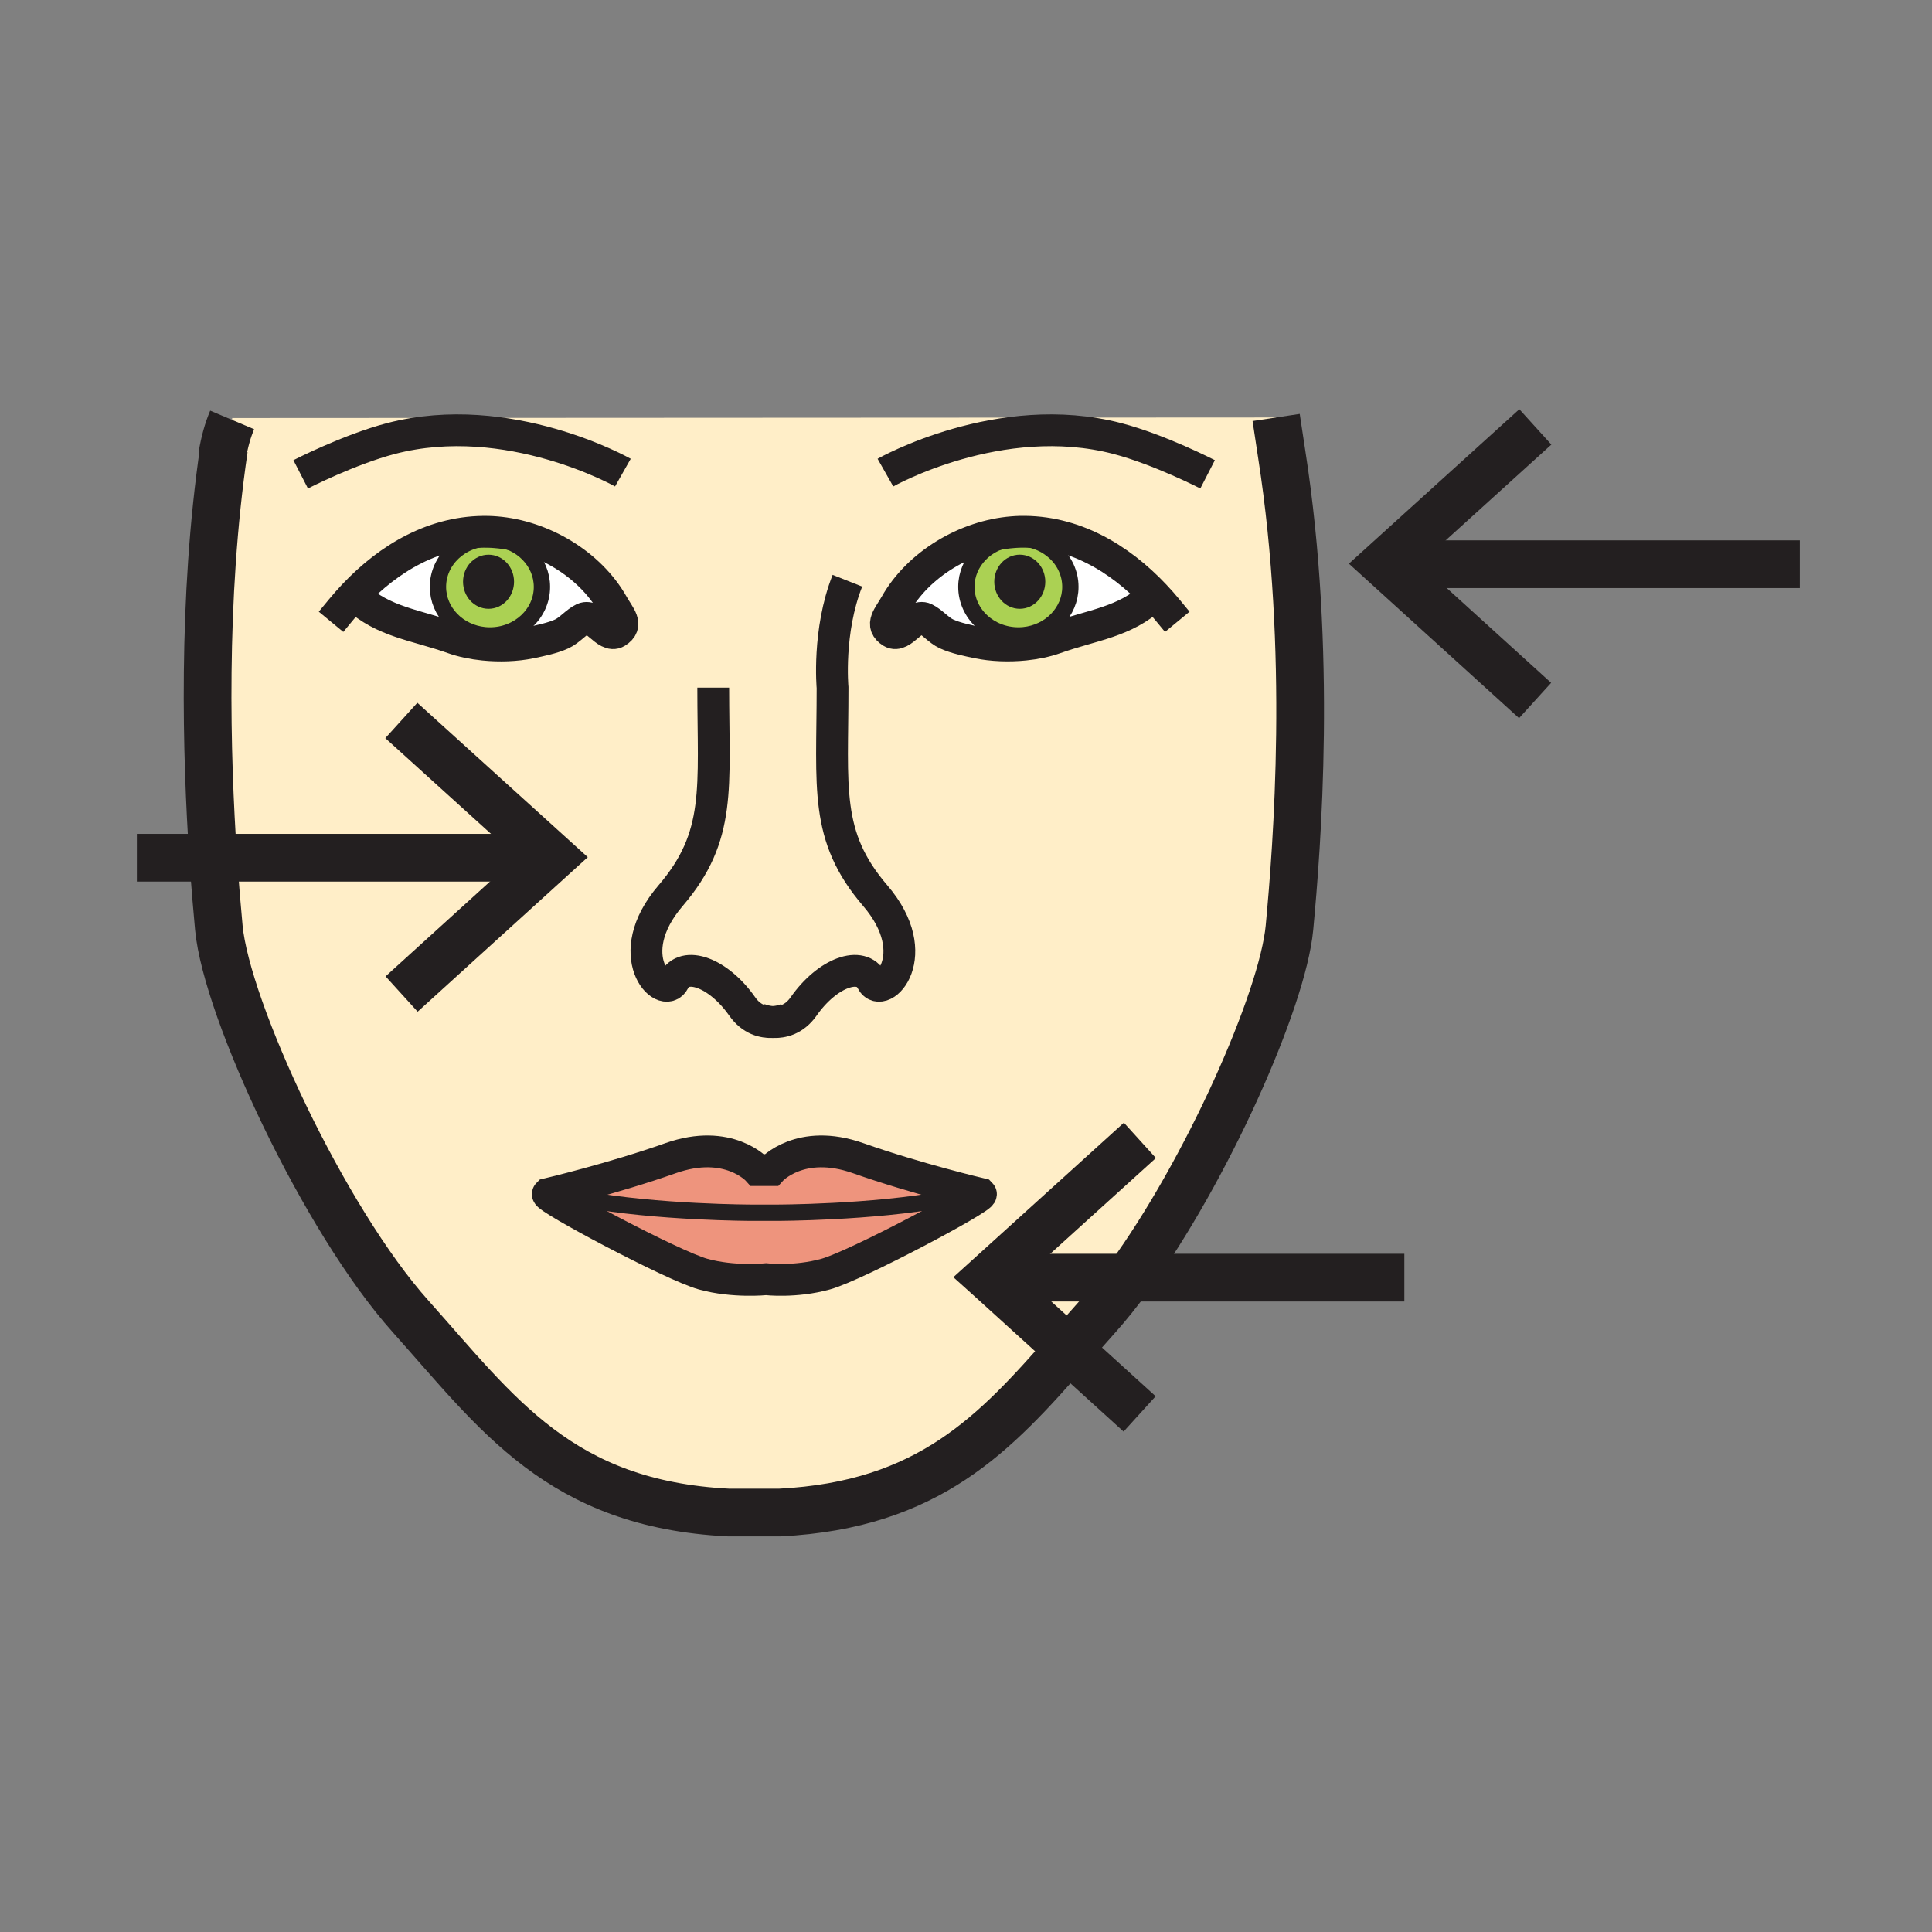 <?xml version="1.0" encoding="iso-8859-1"?>
<!-- Generator: Adobe Illustrator 12.0.1, SVG Export Plug-In . SVG Version: 6.00 Build 51448)  -->
<!DOCTYPE svg PUBLIC "-//W3C//DTD SVG 1.1//EN" "http://www.w3.org/Graphics/SVG/1.1/DTD/svg11.dtd">
<svg  version="1.1" id="Layer_1" xmlns="http://www.w3.org/2000/svg" xmlns:xlink="http://www.w3.org/1999/xlink" width="850.394" height="850.394"
	 viewBox="0 0 850.394 850.394" style="overflow:visible;enable-background:new 0 0 850.394 850.394;" xml:space="preserve">
<rect x="0" y="0" width="850.394" height="850.394" fill="#808080" stroke="none"/>
<g id="XMLID_7_">
	<g>
		<path style="fill:#FFEEC8;" d="M436.57,562.37h60.279c-4.58,6.27-9.17,12.03-13.699,17.09c-4.381,4.89-8.61,9.75-12.801,14.51
			l-34.239-31.09L436.57,562.37z"/>
		<path style="fill:#ABD153;" d="M217.99,237.03c11.54,1.1,20.55,10.21,20.55,21.28c0,11.81-10.25,21.38-22.89,21.38
			c-0.79,0-1.57-0.04-2.34-0.11c-11.54-1.1-20.54-10.2-20.54-21.27c0-11.81,10.24-21.39,22.88-21.39
			C216.44,236.92,217.22,236.96,217.99,237.03z M222.67,256.05c0-4.59-3.41-8.31-7.63-8.31c-4.23,0-7.64,3.72-7.64,8.31
			c0,4.61,3.41,8.33,7.64,8.33C219.26,264.38,222.67,260.66,222.67,256.05z"/>
		<path style="fill:#ABD153;" d="M448.26,236.92c12.63,0,22.88,9.58,22.88,21.38c0,11.08-9.01,20.18-20.54,21.28
			c-0.77,0.07-1.55,0.11-2.34,0.11c-12.649,0-22.9-9.57-22.9-21.39c0-11.06,9.01-20.17,20.56-21.27
			C446.69,236.96,447.47,236.92,448.26,236.92z M456.51,256.05c0-4.59-3.42-8.32-7.649-8.32c-4.221,0-7.63,3.73-7.63,8.32
			c0,4.6,3.409,8.33,7.63,8.33C453.09,264.38,456.51,260.65,456.51,256.05z"/>
		<path style="fill:#FFFFFF;" d="M214.91,234.08c1.1,0.03,2.2,0.08,3.3,0.18l-0.22,2.77c-0.77-0.07-1.55-0.11-2.34-0.11
			c-12.64,0-22.88,9.58-22.88,21.39c0,11.07,9,20.17,20.54,21.27l-0.43,4.16c-4.78-0.48-9.42-1.44-13.45-2.88
			c-16.39-5.83-30.58-6.98-42.9-18.36l-0.91-0.39C171.28,245.52,191.44,233.57,214.91,234.08z"/>
		<path style="fill:#FFFFFF;" d="M215.65,279.69c12.64,0,22.89-9.57,22.89-21.38c0-11.07-9.01-20.18-20.55-21.28l0.22-2.77
			c20.68,1.64,41.51,14.13,51.49,31.79c2.98,5.3,6.94,8.97,1.72,12.2c-4.46,2.76-9.82-8.21-14.6-5.98c-3.19,1.5-6.12,5.17-9.54,6.74
			c-4.06,1.88-9.48,2.97-13.88,3.89c-6.18,1.27-13.51,1.56-20.52,0.84l0.43-4.16C214.08,279.65,214.86,279.69,215.65,279.69z"/>
		<path style="fill:#FFFFFF;" d="M425.36,258.3c0,11.82,10.25,21.39,22.9,21.39c0.79,0,1.57-0.04,2.34-0.11l0.4,4.16
			c-7.01,0.71-14.32,0.41-20.5-0.85c-4.39-0.92-9.82-2-13.88-3.88c-3.42-1.57-6.35-5.24-9.54-6.75c-4.77-2.22-10.14,8.75-14.6,5.99
			c-5.23-3.23-1.26-6.91,1.72-12.2c9.98-17.66,30.81-30.16,51.5-31.8l0.22,2.78C434.37,238.13,425.36,247.24,425.36,258.3z"/>
		<path style="fill:#FFFFFF;" d="M448.26,236.92c-0.79,0-1.569,0.04-2.34,0.11l-0.22-2.78c1.1-0.1,2.2-0.15,3.3-0.18
			c23.46-0.51,43.62,11.45,59.28,28.04l-0.92,0.38c-12.301,11.39-26.49,12.54-42.891,18.37c-4.029,1.44-8.68,2.4-13.47,2.88
			l-0.4-4.16c11.53-1.1,20.54-10.2,20.54-21.28C471.14,246.5,460.89,236.92,448.26,236.92z"/>
		<path style="fill:#EE947D;" d="M431.75,525.53c1.49,1.51-54.78,31.529-68.29,35.279c-13.5,3.75-26.26,2.25-26.26,2.25
			s-14.25,1.5-27.76-2.25c-13.51-3.75-69.78-33.77-68.29-35.27c0,0,28.52-6.74,54.03-15.76c25.52-9,38.27,5.25,38.27,5.25h6
			c0,0,12.76-14.25,38.27-5.25C403.24,518.79,431.75,525.53,431.75,525.53z"/>
		<path style="fill:#FFEEC8;" d="M508.28,262.11c-15.66-16.59-35.82-28.55-59.28-28.04c-1.1,0.03-2.2,0.08-3.3,0.18
			c-20.69,1.64-41.52,14.14-51.5,31.8c-2.98,5.29-6.95,8.97-1.72,12.2c4.46,2.76,9.83-8.21,14.6-5.99c3.19,1.51,6.12,5.18,9.54,6.75
			c4.06,1.88,9.49,2.96,13.88,3.88c6.18,1.26,13.49,1.56,20.5,0.85c4.79-0.48,9.44-1.44,13.47-2.88
			c16.4-5.83,30.59-6.98,42.891-18.37L508.28,262.11z M155.62,262.11l0.91,0.39c12.32,11.38,26.51,12.53,42.9,18.36
			c4.03,1.44,8.67,2.4,13.45,2.88c7.01,0.72,14.34,0.43,20.52-0.84c4.4-0.92,9.82-2.01,13.88-3.89c3.42-1.57,6.35-5.24,9.54-6.74
			c4.78-2.23,10.14,8.74,14.6,5.98c5.22-3.23,1.26-6.9-1.72-12.2c-9.98-17.66-30.81-30.15-51.49-31.79c-1.1-0.1-2.2-0.15-3.3-0.18
			C191.44,233.57,171.28,245.52,155.62,262.11z M436.57,562.37l-0.46,0.51l34.239,31.09C438,630.86,408.99,662.44,343.21,665.76
			h-22.52c-74.27-3.74-101.67-43.529-139.94-86.3c-38.27-42.77-81.04-135.06-84.42-171.08c-0.73-7.81-1.64-18.31-2.49-30.84
			c-2.96-44.21-5.05-113.73,4.74-180.01l-0.75,3c0.99-6.04,2.44-11.15,4.36-15.69V184l459.52-0.24l2.48,16.38
			c13.51,86.68,6.75,172.22,3.38,208.24c-2.98,31.76-36.58,107.25-70.721,153.99H436.57z M363.46,560.81
			c13.51-3.75,69.78-33.77,68.29-35.279c0,0-28.51-6.74-54.03-15.75c-25.51-9-38.27,5.25-38.27,5.25h-6c0,0-12.75-14.25-38.27-5.25
			c-25.51,9.02-54.03,15.76-54.03,15.76c-1.49,1.5,54.78,31.52,68.29,35.27c13.51,3.75,27.76,2.25,27.76,2.25
			S349.96,564.56,363.46,560.81z"/>
		<path style="fill:#231F20;" d="M448.86,247.73c4.229,0,7.649,3.73,7.649,8.32c0,4.6-3.42,8.33-7.649,8.33
			c-4.221,0-7.63-3.73-7.63-8.33C441.23,251.46,444.64,247.73,448.86,247.73z"/>
		<path style="fill:#231F20;" d="M215.04,247.74c4.22,0,7.63,3.72,7.63,8.31c0,4.61-3.41,8.33-7.63,8.33
			c-4.23,0-7.64-3.72-7.64-8.33C207.4,251.46,210.81,247.74,215.04,247.74z"/>
	</g>
	<g>
		<path style="fill:none;stroke:#231F20;stroke-width:14;" d="M389.73,208.03c0,0,50.27-28.51,102.05-15.01
			c18.51,4.83,39.76,15.76,39.76,15.76"/>
		<path style="fill:none;stroke:#231F20;stroke-width:14;" d="M333.45,448.25c0,0,2.88,1.42,6.75,1.61c4.14,0.199,9.41-1,13.52-6.86
			c10.5-15.02,25.51-20.26,30.01-11.26s24.01-11.26,1.5-37.53c-22.51-26.26-18.77-47.27-18.77-91.54c0,0-2.28-24.85,6.54-47.06"/>
		<path style="fill:none;stroke:#231F20;stroke-width:14;stroke-linecap:square;stroke-miterlimit:10;" d="M513.74,268.29
			c-1.75-2.12-3.57-4.18-5.46-6.18c-15.66-16.59-35.82-28.55-59.28-28.04c-1.1,0.03-2.2,0.08-3.3,0.18
			c-20.69,1.64-41.52,14.14-51.5,31.8c-2.98,5.29-6.95,8.97-1.72,12.2c4.46,2.76,9.83-8.21,14.6-5.99c3.19,1.51,6.12,5.18,9.54,6.75
			c4.06,1.88,9.49,2.96,13.88,3.88c6.18,1.26,13.49,1.56,20.5,0.85c4.79-0.48,9.44-1.44,13.47-2.88
			c16.4-5.83,30.59-6.98,42.891-18.37"/>
		<path style="fill:none;stroke:#231F20;stroke-width:7.178;" d="M441.23,256.05c0,4.6,3.409,8.33,7.63,8.33
			c4.229,0,7.649-3.73,7.649-8.33c0-4.59-3.42-8.32-7.649-8.32C444.64,247.73,441.23,251.46,441.23,256.05z"/>
		<path style="fill:none;stroke:#231F20;stroke-width:7.178;" d="M445.92,237.03c0.771-0.07,1.55-0.11,2.34-0.11
			c12.63,0,22.88,9.58,22.88,21.38c0,11.08-9.01,20.18-20.54,21.28c-0.77,0.07-1.55,0.11-2.34,0.11c-12.649,0-22.9-9.57-22.9-21.39
			C425.36,247.24,434.37,238.13,445.92,237.03z"/>
		<path style="fill:none;stroke:#231F20;stroke-width:14;" d="M274.17,208.03c0,0-50.27-28.51-102.05-15.01
			c-18.51,4.83-39.77,15.76-39.77,15.76"/>
		<path style="fill:none;stroke:#231F20;stroke-width:14;" d="M346.96,448.25c0,0-2.88,1.42-6.76,1.61c-4.13,0.199-9.4-1-13.5-6.86
			c-10.51-15.01-25.52-20.26-30.02-11.26s-24.02-11.26-1.5-37.51c22.51-26.28,18.76-47.27,18.76-91.56"/>
		<path style="fill:none;stroke:#231F20;stroke-width:14;stroke-linecap:square;stroke-miterlimit:10;" d="M150.17,268.29
			c1.75-2.12,3.57-4.18,5.45-6.18c15.66-16.59,35.82-28.54,59.29-28.03c1.1,0.03,2.2,0.08,3.3,0.18
			c20.68,1.64,41.51,14.13,51.49,31.79c2.98,5.3,6.94,8.97,1.72,12.2c-4.46,2.76-9.82-8.21-14.6-5.98c-3.19,1.5-6.12,5.17-9.54,6.74
			c-4.06,1.88-9.48,2.97-13.88,3.89c-6.18,1.27-13.51,1.56-20.52,0.84c-4.78-0.48-9.42-1.44-13.45-2.88
			c-16.39-5.83-30.58-6.98-42.9-18.36"/>
		<path style="fill:none;stroke:#231F20;stroke-width:7.178;" d="M222.67,256.05c0,4.61-3.41,8.33-7.63,8.33
			c-4.23,0-7.64-3.72-7.64-8.33c0-4.59,3.41-8.31,7.64-8.31C219.26,247.74,222.67,251.46,222.67,256.05z"/>
		<path style="fill:none;stroke:#231F20;stroke-width:14;" d="M333.45,515.03c0,0-12.75-14.25-38.27-5.25
			c-25.51,9.02-54.03,15.76-54.03,15.76c-1.49,1.5,54.78,31.52,68.29,35.27c13.51,3.75,27.76,2.25,27.76,2.25s12.76,1.5,26.26-2.25
			c13.51-3.75,69.78-33.77,68.29-35.279c0,0-28.51-6.74-54.03-15.75c-25.51-9-38.27,5.25-38.27,5.25H333.45z"/>
		<path style="fill:none;stroke:#231F20;stroke-width:7.178;" d="M217.99,237.03c-0.77-0.07-1.55-0.11-2.34-0.11
			c-12.64,0-22.88,9.58-22.88,21.39c0,11.07,9,20.17,20.54,21.27c0.77,0.07,1.55,0.11,2.34,0.11c12.64,0,22.89-9.57,22.89-21.38
			C238.54,247.24,229.53,238.13,217.99,237.03z"/>
		<path style="fill:none;stroke:#231F20;stroke-width:7.178;" d="M256.91,527.8c32.27,6,74.29,6,74.29,6h10.5
			c0,0,42.03,0,74.29-6.02"/>
		<path style="fill:none;stroke:#231F20;stroke-width:21;" d="M102.19,184.84c-1.92,4.54-3.37,9.65-4.36,15.69l0.75-3
			c-9.79,66.28-7.7,135.8-4.74,180.01c0.85,12.53,1.76,23.03,2.49,30.84c3.38,36.021,46.15,128.311,84.42,171.08
			c38.27,42.771,65.67,82.56,139.94,86.3h22.52c65.78-3.319,94.79-34.899,127.14-71.79c4.19-4.76,8.42-9.62,12.801-14.51
			c4.529-5.06,9.119-10.82,13.699-17.09c34.141-46.74,67.74-122.23,70.721-153.99c3.37-36.02,10.13-121.56-3.38-208.24l-2.48-16.38"
			/>
		<line style="fill:none;stroke:#231F20;stroke-width:21;" x1="792.2" y1="248.34" x2="610.63" y2="248.34"/>
		<polyline style="fill:none;stroke:#231F20;stroke-width:21;" points="675.69,308.33 609.36,248.11 675.8,187.91 		"/>
		<polyline style="fill:none;stroke:#231F20;stroke-width:21;" points="60.25,377.54 93.84,377.54 241.82,377.54 		"/>
		<polyline style="fill:none;stroke:#231F20;stroke-width:21;" points="176.77,437.53 243.09,377.31 176.65,317.12 		"/>
		<polyline style="fill:none;stroke:#231F20;stroke-width:21;" points="618.14,562.37 496.85,562.37 436.57,562.37 		"/>
		<polyline style="fill:none;stroke:#231F20;stroke-width:21;" points="501.62,622.36 470.35,593.97 436.11,562.88 435.3,562.15 
			501.74,501.95 		"/>
	</g>
</g>
<rect style="fill:none;" width="850.394" height="850.394"/>
</svg>
